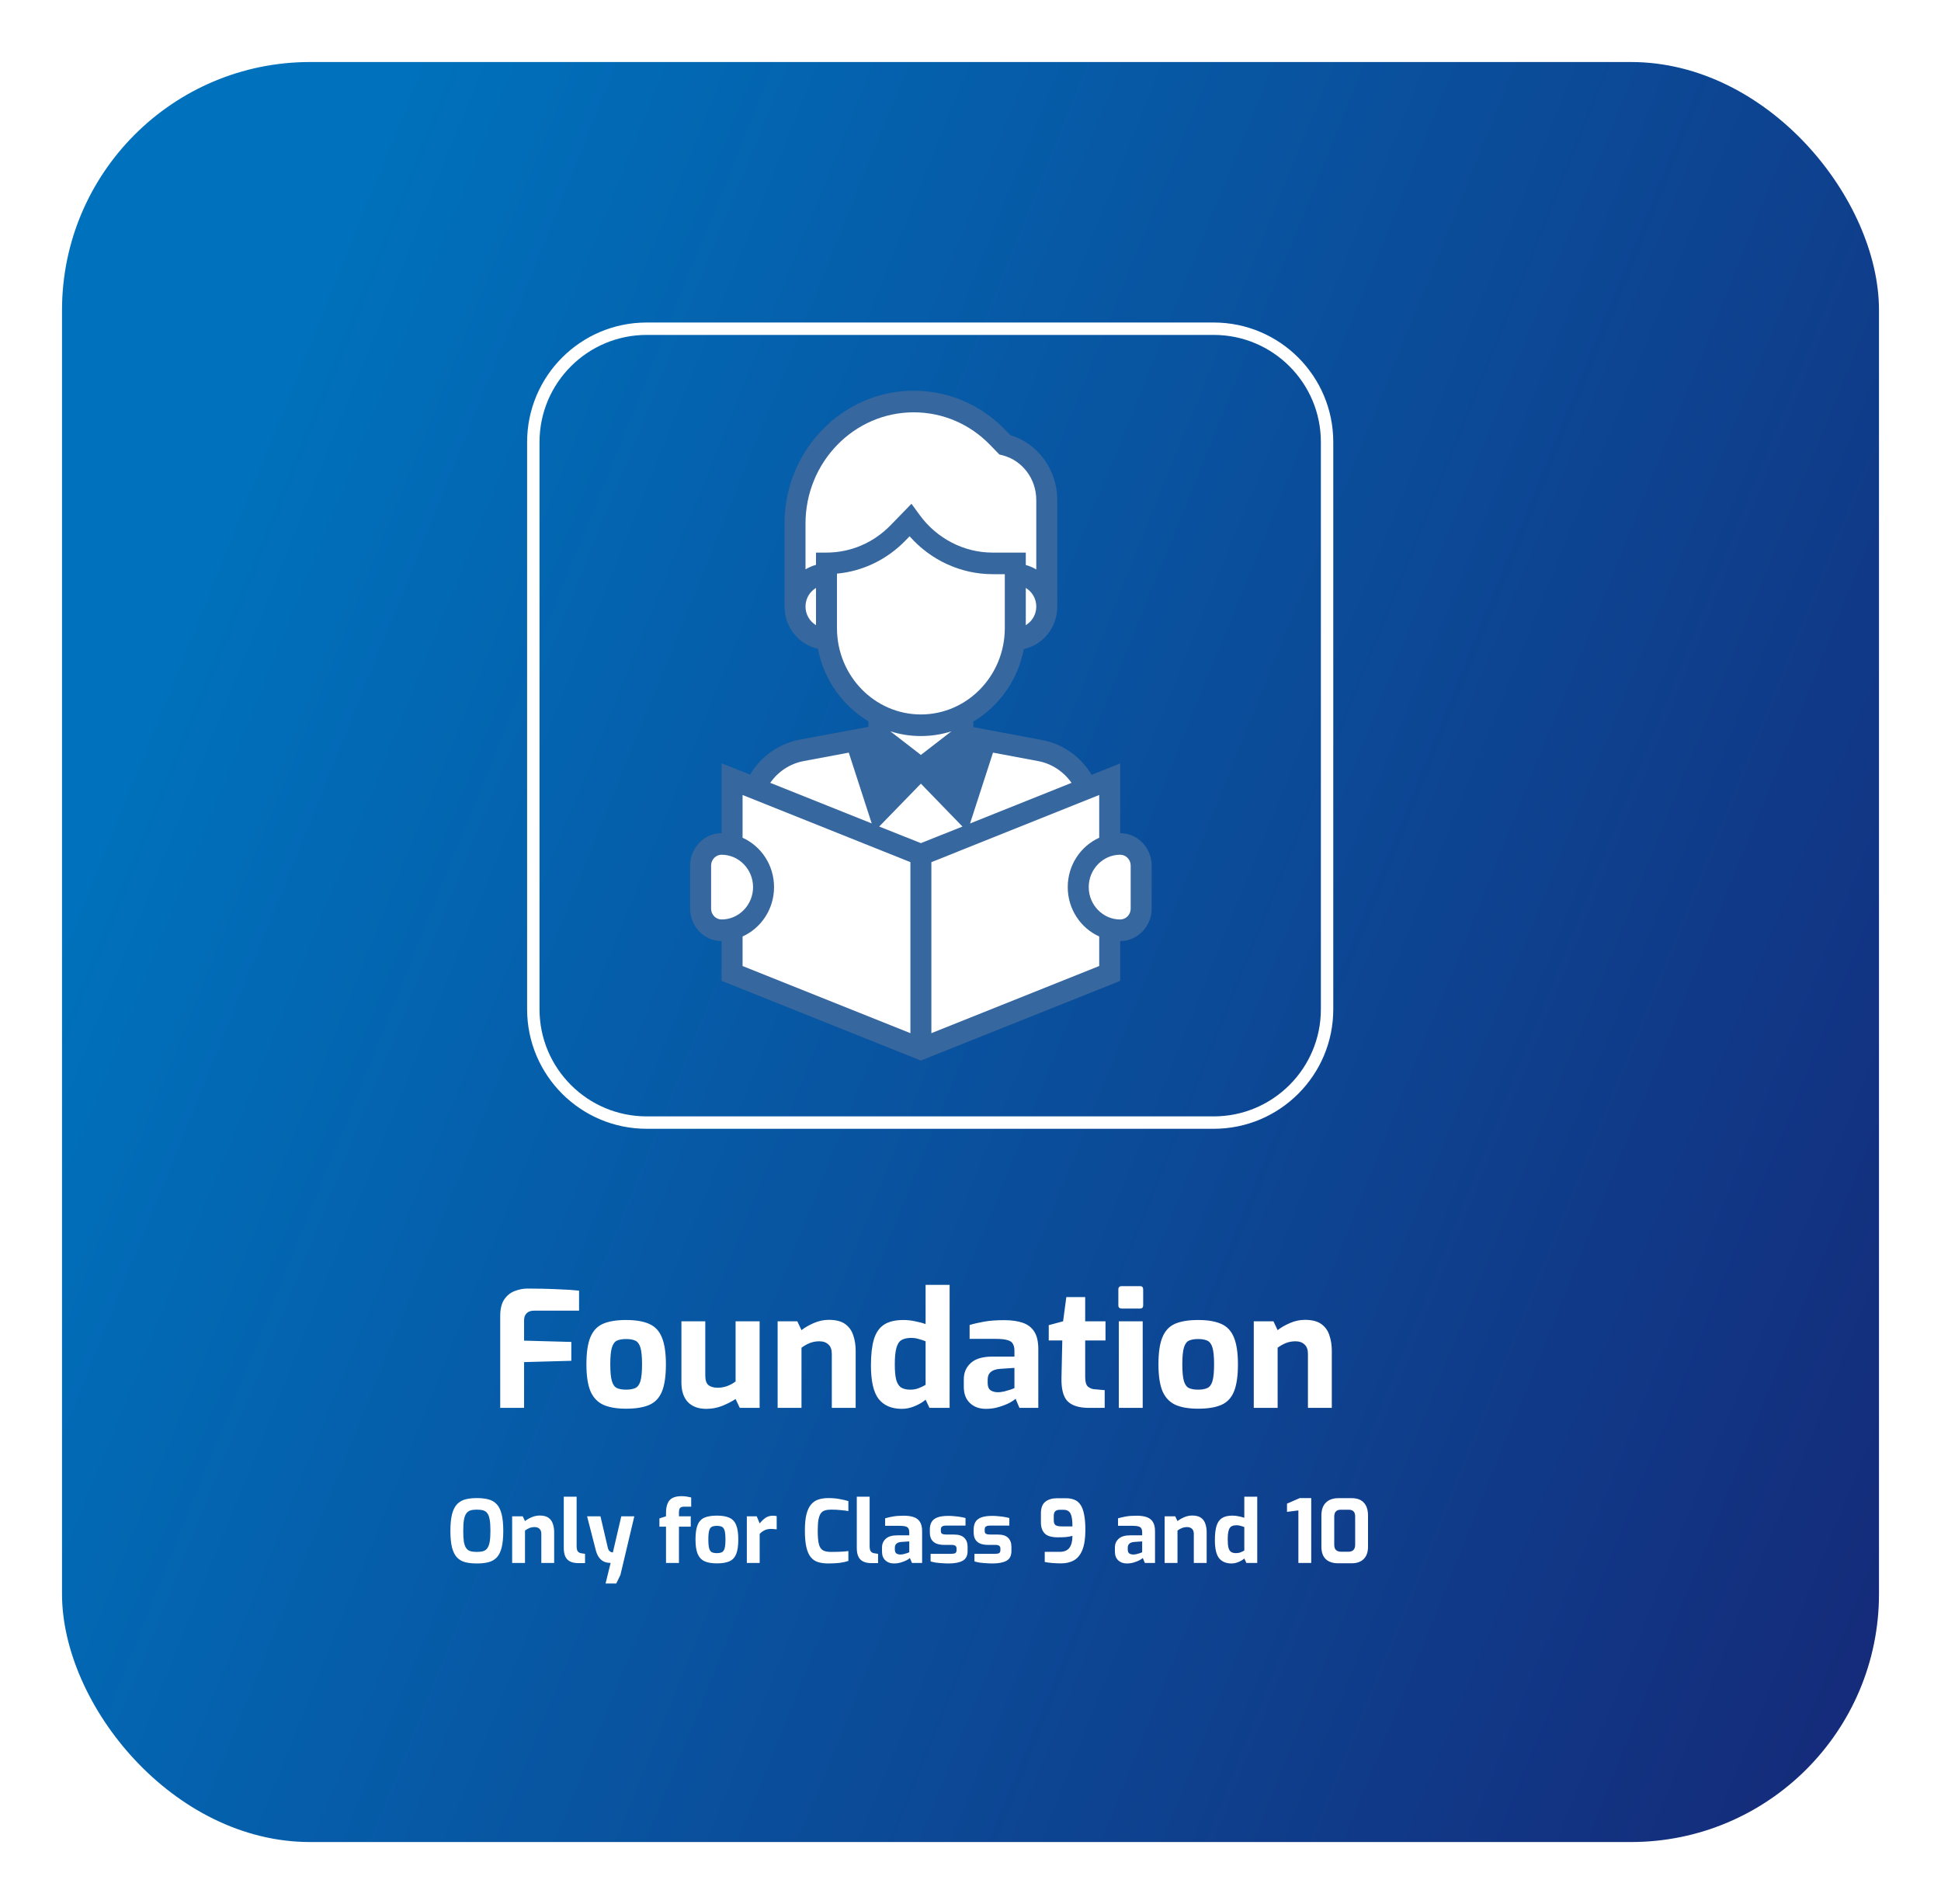 <svg width="313" height="307" viewBox="0 0 313 307" fill="none" xmlns="http://www.w3.org/2000/svg">
<g filter="url(#filter0_d)">
<rect width="293" height="287" rx="40" fill="url(#paint0_linear)"/>
</g>
<path d="M76.9 252.084C76.191 252.084 75.57 252.019 75.038 251.888C74.506 251.748 74.063 251.496 73.708 251.132C73.353 250.759 73.083 250.227 72.896 249.536C72.719 248.845 72.63 247.945 72.63 246.834C72.63 245.723 72.719 244.823 72.896 244.132C73.083 243.432 73.353 242.895 73.708 242.522C74.072 242.149 74.515 241.892 75.038 241.752C75.57 241.612 76.191 241.542 76.9 241.542C77.609 241.542 78.23 241.612 78.762 241.752C79.294 241.892 79.737 242.149 80.092 242.522C80.447 242.895 80.713 243.432 80.89 244.132C81.067 244.823 81.156 245.723 81.156 246.834C81.156 247.945 81.067 248.845 80.89 249.536C80.713 250.227 80.447 250.759 80.092 251.132C79.737 251.496 79.289 251.748 78.748 251.888C78.216 252.019 77.6 252.084 76.9 252.084ZM76.9 250.222C77.311 250.222 77.656 250.18 77.936 250.096C78.225 250.003 78.449 249.835 78.608 249.592C78.776 249.349 78.897 249.009 78.972 248.57C79.047 248.122 79.084 247.543 79.084 246.834C79.084 246.097 79.047 245.504 78.972 245.056C78.897 244.599 78.776 244.253 78.608 244.02C78.44 243.777 78.216 243.614 77.936 243.53C77.656 243.446 77.311 243.404 76.9 243.404C76.489 243.404 76.144 243.446 75.864 243.53C75.593 243.614 75.369 243.777 75.192 244.02C75.024 244.253 74.898 244.599 74.814 245.056C74.739 245.504 74.702 246.097 74.702 246.834C74.702 247.543 74.735 248.122 74.8 248.57C74.875 249.009 74.996 249.349 75.164 249.592C75.332 249.835 75.556 250.003 75.836 250.096C76.116 250.18 76.471 250.222 76.9 250.222ZM82.587 252V244.482H84.295L84.659 245.252C84.939 245.028 85.294 244.823 85.723 244.636C86.152 244.449 86.586 244.356 87.025 244.356C87.641 244.356 88.117 244.477 88.453 244.72C88.789 244.963 89.022 245.289 89.153 245.7C89.293 246.101 89.363 246.549 89.363 247.044V252H87.291V247.31C87.291 246.946 87.193 246.675 86.997 246.498C86.801 246.311 86.54 246.218 86.213 246.218C85.914 246.218 85.634 246.269 85.373 246.372C85.121 246.475 84.883 246.61 84.659 246.778V252H82.587ZM93.265 252.028C92.472 252.028 91.879 251.832 91.487 251.44C91.105 251.048 90.913 250.427 90.913 249.578V241.318H92.985V249.27C92.985 249.69 93.051 249.984 93.181 250.152C93.312 250.311 93.508 250.409 93.769 250.446L94.343 250.53V252.028H93.265ZM97.654 255.318L98.466 252C97.831 252 97.318 251.827 96.926 251.482C96.534 251.137 96.254 250.637 96.086 249.984L94.672 244.482H96.828L98.018 249.564C98.074 249.797 98.158 249.965 98.27 250.068C98.382 250.171 98.489 250.236 98.592 250.264C98.695 250.292 98.774 250.306 98.83 250.306L100.188 244.482H102.288L100.048 253.932L99.376 255.318H97.654ZM107.4 252V246.148H106.336V244.818L107.4 244.482V243.978C107.4 243.026 107.591 242.331 107.974 241.892C108.366 241.453 109.01 241.234 109.906 241.234C110.223 241.234 110.517 241.257 110.788 241.304C111.059 241.351 111.283 241.397 111.46 241.444V242.928H110.312C109.995 242.928 109.775 243.003 109.654 243.152C109.542 243.301 109.486 243.539 109.486 243.866V244.482H111.39V246.148H109.486V252H107.4ZM115.598 252.07C114.767 252.07 114.1 251.953 113.596 251.72C113.092 251.477 112.723 251.076 112.49 250.516C112.266 249.956 112.154 249.191 112.154 248.22C112.154 247.193 112.271 246.405 112.504 245.854C112.737 245.294 113.106 244.907 113.61 244.692C114.114 244.477 114.777 244.37 115.598 244.37C116.429 244.37 117.096 244.482 117.6 244.706C118.113 244.93 118.482 245.322 118.706 245.882C118.939 246.442 119.056 247.221 119.056 248.22C119.056 249.219 118.944 249.998 118.72 250.558C118.496 251.118 118.132 251.51 117.628 251.734C117.124 251.958 116.447 252.07 115.598 252.07ZM115.598 250.418C115.925 250.418 116.191 250.371 116.396 250.278C116.601 250.185 116.751 249.984 116.844 249.676C116.937 249.359 116.984 248.873 116.984 248.22C116.984 247.557 116.937 247.072 116.844 246.764C116.751 246.456 116.601 246.255 116.396 246.162C116.191 246.069 115.925 246.022 115.598 246.022C115.271 246.022 115.005 246.069 114.8 246.162C114.604 246.255 114.459 246.456 114.366 246.764C114.273 247.072 114.226 247.557 114.226 248.22C114.226 248.873 114.273 249.359 114.366 249.676C114.459 249.984 114.604 250.185 114.8 250.278C115.005 250.371 115.271 250.418 115.598 250.418ZM120.431 252V244.482H122.027L122.503 245.63C122.773 245.285 123.077 244.991 123.413 244.748C123.758 244.505 124.164 244.384 124.631 244.384C124.733 244.384 124.836 244.389 124.939 244.398C125.051 244.407 125.153 244.426 125.247 244.454V246.582C125.097 246.563 124.943 246.549 124.785 246.54C124.635 246.521 124.495 246.512 124.365 246.512C123.954 246.512 123.604 246.582 123.315 246.722C123.025 246.853 122.755 247.053 122.503 247.324V252H120.431ZM133.544 252.084C132.947 252.084 132.415 252.014 131.948 251.874C131.481 251.734 131.089 251.477 130.772 251.104C130.455 250.731 130.212 250.199 130.044 249.508C129.876 248.808 129.792 247.903 129.792 246.792C129.792 245.719 129.876 244.841 130.044 244.16C130.221 243.479 130.473 242.947 130.8 242.564C131.127 242.181 131.523 241.915 131.99 241.766C132.457 241.617 132.984 241.542 133.572 241.542C134.263 241.542 134.888 241.598 135.448 241.71C136.017 241.813 136.47 241.92 136.806 242.032V243.642C136.554 243.586 136.171 243.535 135.658 243.488C135.154 243.432 134.603 243.404 134.006 243.404C133.614 243.404 133.278 243.451 132.998 243.544C132.727 243.628 132.508 243.791 132.34 244.034C132.181 244.267 132.06 244.608 131.976 245.056C131.901 245.504 131.864 246.087 131.864 246.806C131.864 247.739 131.925 248.453 132.046 248.948C132.167 249.433 132.382 249.769 132.69 249.956C132.998 250.133 133.437 250.222 134.006 250.222C134.706 250.222 135.28 250.208 135.728 250.18C136.176 250.152 136.535 250.119 136.806 250.082V251.678C136.423 251.809 135.961 251.911 135.42 251.986C134.888 252.051 134.263 252.084 133.544 252.084ZM140.515 252.028C139.722 252.028 139.129 251.832 138.737 251.44C138.355 251.048 138.163 250.427 138.163 249.578V241.318H140.235V249.27C140.235 249.69 140.301 249.984 140.431 250.152C140.562 250.311 140.758 250.409 141.019 250.446L141.593 250.53V252.028H140.515ZM144.148 252.084C143.579 252.084 143.117 251.916 142.762 251.58C142.407 251.244 142.23 250.777 142.23 250.18V249.508C142.23 248.939 142.431 248.472 142.832 248.108C143.233 247.735 143.859 247.548 144.708 247.548H146.626V247.03C146.626 246.797 146.584 246.605 146.5 246.456C146.425 246.297 146.271 246.185 146.038 246.12C145.805 246.045 145.455 246.008 144.988 246.008H142.734V244.804C143.107 244.692 143.532 244.594 144.008 244.51C144.484 244.426 145.063 244.384 145.744 244.384C146.369 244.384 146.901 244.459 147.34 244.608C147.779 244.757 148.115 245.014 148.348 245.378C148.581 245.742 148.698 246.246 148.698 246.89V252H147.06L146.724 251.202C146.64 251.295 146.472 251.412 146.22 251.552C145.968 251.683 145.66 251.804 145.296 251.916C144.941 252.028 144.559 252.084 144.148 252.084ZM145.198 250.642C145.357 250.642 145.539 250.619 145.744 250.572C145.959 250.516 146.15 250.46 146.318 250.404C146.495 250.339 146.598 250.297 146.626 250.278V248.528L145.366 248.612C144.657 248.668 144.302 248.976 144.302 249.536V249.844C144.302 250.143 144.386 250.353 144.554 250.474C144.731 250.586 144.946 250.642 145.198 250.642ZM152.979 252.084C152.662 252.084 152.317 252.07 151.943 252.042C151.579 252.023 151.229 251.991 150.893 251.944C150.557 251.888 150.282 251.823 150.067 251.748V250.53H153.399C153.689 250.53 153.903 250.493 154.043 250.418C154.183 250.334 154.253 250.166 154.253 249.914V249.676C154.253 249.489 154.193 249.345 154.071 249.242C153.95 249.139 153.726 249.088 153.399 249.088H152.223C151.794 249.088 151.407 249.027 151.061 248.906C150.716 248.775 150.441 248.561 150.235 248.262C150.039 247.963 149.941 247.557 149.941 247.044V246.61C149.941 246.134 150.035 245.733 150.221 245.406C150.408 245.079 150.721 244.832 151.159 244.664C151.598 244.496 152.2 244.412 152.965 244.412C153.273 244.412 153.6 244.431 153.945 244.468C154.3 244.496 154.631 244.538 154.939 244.594C155.257 244.65 155.509 244.706 155.695 244.762V245.98H152.545C152.275 245.98 152.069 246.027 151.929 246.12C151.789 246.204 151.719 246.367 151.719 246.61V246.834C151.719 247.077 151.794 247.235 151.943 247.31C152.093 247.385 152.321 247.422 152.629 247.422H153.833C154.599 247.422 155.154 247.599 155.499 247.954C155.854 248.299 156.031 248.78 156.031 249.396V250.068C156.031 250.833 155.765 251.361 155.233 251.65C154.711 251.939 153.959 252.084 152.979 252.084ZM160.048 252.084C159.73 252.084 159.385 252.07 159.012 252.042C158.648 252.023 158.298 251.991 157.962 251.944C157.626 251.888 157.35 251.823 157.136 251.748V250.53H160.468C160.757 250.53 160.972 250.493 161.112 250.418C161.252 250.334 161.322 250.166 161.322 249.914V249.676C161.322 249.489 161.261 249.345 161.14 249.242C161.018 249.139 160.794 249.088 160.468 249.088H159.292C158.862 249.088 158.475 249.027 158.13 248.906C157.784 248.775 157.509 248.561 157.304 248.262C157.108 247.963 157.01 247.557 157.01 247.044V246.61C157.01 246.134 157.103 245.733 157.29 245.406C157.476 245.079 157.789 244.832 158.228 244.664C158.666 244.496 159.268 244.412 160.034 244.412C160.342 244.412 160.668 244.431 161.014 244.468C161.368 244.496 161.7 244.538 162.008 244.594C162.325 244.65 162.577 244.706 162.764 244.762V245.98H159.614C159.343 245.98 159.138 246.027 158.998 246.12C158.858 246.204 158.788 246.367 158.788 246.61V246.834C158.788 247.077 158.862 247.235 159.012 247.31C159.161 247.385 159.39 247.422 159.698 247.422H160.902C161.667 247.422 162.222 247.599 162.568 247.954C162.922 248.299 163.1 248.78 163.1 249.396V250.068C163.1 250.833 162.834 251.361 162.302 251.65C161.779 251.939 161.028 252.084 160.048 252.084ZM171.103 252.07C170.646 252.07 170.184 252.051 169.717 252.014C169.26 251.977 168.845 251.921 168.471 251.846V250.208H170.907C171.607 250.208 172.121 249.993 172.447 249.564C172.774 249.125 172.937 248.481 172.937 247.632C172.62 247.725 172.265 247.791 171.873 247.828C171.491 247.856 171.066 247.87 170.599 247.87C169.573 247.87 168.859 247.66 168.457 247.24C168.056 246.811 167.855 246.227 167.855 245.49V244.006C167.855 243.129 168.093 242.503 168.569 242.13C169.045 241.757 169.661 241.57 170.417 241.57H171.915C172.419 241.57 172.863 241.649 173.245 241.808C173.637 241.957 173.964 242.223 174.225 242.606C174.487 242.979 174.683 243.497 174.813 244.16C174.953 244.823 175.023 245.663 175.023 246.68C175.023 248.033 174.865 249.102 174.547 249.886C174.239 250.67 173.791 251.23 173.203 251.566C172.625 251.902 171.925 252.07 171.103 252.07ZM171.187 246.106H172.937C172.937 245.397 172.886 244.851 172.783 244.468C172.681 244.076 172.522 243.805 172.307 243.656C172.102 243.507 171.836 243.432 171.509 243.432H170.879C170.581 243.432 170.347 243.507 170.179 243.656C170.011 243.805 169.927 244.062 169.927 244.426V245.098C169.927 245.509 170.025 245.779 170.221 245.91C170.427 246.041 170.749 246.106 171.187 246.106ZM181.705 252.084C181.135 252.084 180.673 251.916 180.319 251.58C179.964 251.244 179.787 250.777 179.787 250.18V249.508C179.787 248.939 179.987 248.472 180.389 248.108C180.79 247.735 181.415 247.548 182.265 247.548H184.183V247.03C184.183 246.797 184.141 246.605 184.057 246.456C183.982 246.297 183.828 246.185 183.595 246.12C183.361 246.045 183.011 246.008 182.545 246.008H180.291V244.804C180.664 244.692 181.089 244.594 181.565 244.51C182.041 244.426 182.619 244.384 183.301 244.384C183.926 244.384 184.458 244.459 184.897 244.608C185.335 244.757 185.671 245.014 185.905 245.378C186.138 245.742 186.255 246.246 186.255 246.89V252H184.617L184.281 251.202C184.197 251.295 184.029 251.412 183.777 251.552C183.525 251.683 183.217 251.804 182.853 251.916C182.498 252.028 182.115 252.084 181.705 252.084ZM182.755 250.642C182.913 250.642 183.095 250.619 183.301 250.572C183.515 250.516 183.707 250.46 183.875 250.404C184.052 250.339 184.155 250.297 184.183 250.278V248.528L182.923 248.612C182.213 248.668 181.859 248.976 181.859 249.536V249.844C181.859 250.143 181.943 250.353 182.111 250.474C182.288 250.586 182.503 250.642 182.755 250.642ZM187.806 252V244.482H189.514L189.878 245.252C190.158 245.028 190.512 244.823 190.942 244.636C191.371 244.449 191.805 244.356 192.244 244.356C192.86 244.356 193.336 244.477 193.672 244.72C194.008 244.963 194.241 245.289 194.372 245.7C194.512 246.101 194.582 246.549 194.582 247.044V252H192.51V247.31C192.51 246.946 192.412 246.675 192.216 246.498C192.02 246.311 191.758 246.218 191.432 246.218C191.133 246.218 190.853 246.269 190.592 246.372C190.34 246.475 190.102 246.61 189.878 246.778V252H187.806ZM198.596 252.084C197.709 252.084 197.037 251.799 196.58 251.23C196.132 250.651 195.908 249.681 195.908 248.318C195.908 247.394 195.992 246.643 196.16 246.064C196.337 245.476 196.631 245.047 197.042 244.776C197.453 244.505 198.017 244.37 198.736 244.37C199.072 244.37 199.408 244.407 199.744 244.482C200.089 244.547 200.393 244.627 200.654 244.72V241.318H202.74V252H200.99L200.654 251.286C200.411 251.501 200.099 251.687 199.716 251.846C199.343 252.005 198.969 252.084 198.596 252.084ZM199.324 250.418C199.604 250.418 199.856 250.371 200.08 250.278C200.313 250.185 200.505 250.091 200.654 249.998V246.218C200.477 246.143 200.281 246.078 200.066 246.022C199.861 245.957 199.641 245.924 199.408 245.924C199.063 245.924 198.783 245.985 198.568 246.106C198.363 246.227 198.213 246.456 198.12 246.792C198.027 247.119 197.98 247.595 197.98 248.22C197.98 248.808 198.022 249.261 198.106 249.578C198.199 249.895 198.344 250.115 198.54 250.236C198.736 250.357 198.997 250.418 199.324 250.418ZM209.373 252V243.53L207.539 243.768V242.438L209.597 241.542H211.445V252H209.373ZM215.8 252.056C214.932 252.056 214.26 251.832 213.784 251.384C213.318 250.927 213.084 250.259 213.084 249.382V244.342C213.084 243.437 213.327 242.746 213.812 242.27C214.298 241.794 214.965 241.556 215.814 241.556H217.97C218.848 241.556 219.506 241.803 219.944 242.298C220.383 242.783 220.602 243.465 220.602 244.342V249.382C220.602 250.25 220.369 250.913 219.902 251.37C219.445 251.827 218.801 252.056 217.97 252.056H215.8ZM216.29 250.194H217.41C218.157 250.194 218.53 249.821 218.53 249.074V244.538C218.53 244.127 218.437 243.838 218.25 243.67C218.064 243.502 217.812 243.418 217.494 243.418H216.22C215.511 243.418 215.156 243.791 215.156 244.538V249.06C215.156 249.461 215.254 249.751 215.45 249.928C215.646 250.105 215.926 250.194 216.29 250.194Z" fill="white"/>
<path d="M80.664 227V212.154C80.664 211.01 80.889 210.117 81.34 209.476C81.791 208.835 82.354 208.393 83.03 208.15C83.706 207.89 84.382 207.76 85.058 207.76C85.682 207.76 86.453 207.769 87.372 207.786C88.308 207.803 89.296 207.838 90.336 207.89C91.393 207.925 92.407 207.994 93.378 208.098V211.322H86.124C85.587 211.322 85.179 211.469 84.902 211.764C84.642 212.041 84.512 212.405 84.512 212.856V216.158L92.13 216.366V219.408L84.512 219.616V227H80.664ZM100.96 227.13C99.417 227.13 98.178 226.913 97.242 226.48C96.306 226.029 95.621 225.284 95.188 224.244C94.772 223.204 94.564 221.783 94.564 219.98C94.564 218.073 94.781 216.609 95.214 215.586C95.647 214.546 96.332 213.827 97.268 213.428C98.204 213.029 99.435 212.83 100.96 212.83C102.503 212.83 103.742 213.038 104.678 213.454C105.631 213.87 106.316 214.598 106.732 215.638C107.165 216.678 107.382 218.125 107.382 219.98C107.382 221.835 107.174 223.282 106.758 224.322C106.342 225.362 105.666 226.09 104.73 226.506C103.794 226.922 102.537 227.13 100.96 227.13ZM100.96 224.062C101.567 224.062 102.061 223.975 102.442 223.802C102.823 223.629 103.101 223.256 103.274 222.684C103.447 222.095 103.534 221.193 103.534 219.98C103.534 218.749 103.447 217.848 103.274 217.276C103.101 216.704 102.823 216.331 102.442 216.158C102.061 215.985 101.567 215.898 100.96 215.898C100.353 215.898 99.859 215.985 99.478 216.158C99.114 216.331 98.845 216.704 98.672 217.276C98.499 217.848 98.412 218.749 98.412 219.98C98.412 221.193 98.499 222.095 98.672 222.684C98.845 223.256 99.114 223.629 99.478 223.802C99.859 223.975 100.353 224.062 100.96 224.062ZM113.887 227.156C112.622 227.156 111.634 226.792 110.923 226.064C110.23 225.319 109.883 224.27 109.883 222.918V213.038H113.731V221.774C113.731 222.554 113.913 223.083 114.277 223.36C114.641 223.62 115.135 223.75 115.759 223.75C116.244 223.75 116.738 223.663 117.241 223.49C117.761 223.299 118.22 223.048 118.619 222.736V213.038H122.493V227H119.295L118.619 225.57C117.978 225.986 117.25 226.359 116.435 226.688C115.638 227 114.788 227.156 113.887 227.156ZM125.398 227V213.038H128.57L129.246 214.468C129.766 214.052 130.425 213.671 131.222 213.324C132.019 212.977 132.825 212.804 133.64 212.804C134.784 212.804 135.668 213.029 136.292 213.48C136.916 213.931 137.349 214.537 137.592 215.3C137.852 216.045 137.982 216.877 137.982 217.796V227H134.134V218.29C134.134 217.614 133.952 217.111 133.588 216.782C133.224 216.435 132.739 216.262 132.132 216.262C131.577 216.262 131.057 216.357 130.572 216.548C130.104 216.739 129.662 216.99 129.246 217.302V227H125.398ZM145.437 227.156C143.79 227.156 142.542 226.627 141.693 225.57C140.861 224.495 140.445 222.693 140.445 220.162C140.445 218.446 140.601 217.051 140.913 215.976C141.242 214.884 141.788 214.087 142.551 213.584C143.314 213.081 144.362 212.83 145.697 212.83C146.321 212.83 146.945 212.899 147.569 213.038C148.21 213.159 148.774 213.307 149.259 213.48V207.162H153.133V227H149.883L149.259 225.674C148.808 226.073 148.228 226.419 147.517 226.714C146.824 227.009 146.13 227.156 145.437 227.156ZM146.789 224.062C147.309 224.062 147.777 223.975 148.193 223.802C148.626 223.629 148.982 223.455 149.259 223.282V216.262C148.93 216.123 148.566 216.002 148.167 215.898C147.786 215.777 147.378 215.716 146.945 215.716C146.304 215.716 145.784 215.829 145.385 216.054C145.004 216.279 144.726 216.704 144.553 217.328C144.38 217.935 144.293 218.819 144.293 219.98C144.293 221.072 144.371 221.913 144.527 222.502C144.7 223.091 144.969 223.499 145.333 223.724C145.697 223.949 146.182 224.062 146.789 224.062ZM158.983 227.156C157.926 227.156 157.068 226.844 156.409 226.22C155.75 225.596 155.421 224.729 155.421 223.62V222.372C155.421 221.315 155.794 220.448 156.539 219.772C157.284 219.079 158.446 218.732 160.023 218.732H163.585V217.77C163.585 217.337 163.507 216.981 163.351 216.704C163.212 216.409 162.926 216.201 162.493 216.08C162.06 215.941 161.41 215.872 160.543 215.872H156.357V213.636C157.05 213.428 157.839 213.246 158.723 213.09C159.607 212.934 160.682 212.856 161.947 212.856C163.108 212.856 164.096 212.995 164.911 213.272C165.726 213.549 166.35 214.026 166.783 214.702C167.216 215.378 167.433 216.314 167.433 217.51V227H164.391L163.767 225.518C163.611 225.691 163.299 225.908 162.831 226.168C162.363 226.411 161.791 226.636 161.115 226.844C160.456 227.052 159.746 227.156 158.983 227.156ZM160.933 224.478C161.228 224.478 161.566 224.435 161.947 224.348C162.346 224.244 162.701 224.14 163.013 224.036C163.342 223.915 163.533 223.837 163.585 223.802V220.552L161.245 220.708C159.928 220.812 159.269 221.384 159.269 222.424V222.996C159.269 223.551 159.425 223.941 159.737 224.166C160.066 224.374 160.465 224.478 160.933 224.478ZM175.618 227C174.006 227 172.845 226.636 172.134 225.908C171.441 225.18 171.12 223.889 171.172 222.034L171.302 216.132H169.118V213.662L171.432 213.038L171.952 209.138H174.994V213.038H178.27V216.132H174.994V222.008C174.994 222.771 175.133 223.282 175.41 223.542C175.687 223.785 176.008 223.932 176.372 223.984L178.14 224.14V227H175.618ZM180.888 210.984C180.524 210.984 180.342 210.811 180.342 210.464V207.916C180.342 207.552 180.524 207.37 180.888 207.37H183.852C184.181 207.37 184.346 207.552 184.346 207.916V210.464C184.346 210.811 184.181 210.984 183.852 210.984H180.888ZM180.42 227V213.038H184.268V227H180.42ZM193.204 227.13C191.662 227.13 190.422 226.913 189.486 226.48C188.55 226.029 187.866 225.284 187.432 224.244C187.016 223.204 186.808 221.783 186.808 219.98C186.808 218.073 187.025 216.609 187.458 215.586C187.892 214.546 188.576 213.827 189.512 213.428C190.448 213.029 191.679 212.83 193.204 212.83C194.747 212.83 195.986 213.038 196.922 213.454C197.876 213.87 198.56 214.598 198.976 215.638C199.41 216.678 199.626 218.125 199.626 219.98C199.626 221.835 199.418 223.282 199.002 224.322C198.586 225.362 197.91 226.09 196.974 226.506C196.038 226.922 194.782 227.13 193.204 227.13ZM193.204 224.062C193.811 224.062 194.305 223.975 194.686 223.802C195.068 223.629 195.345 223.256 195.518 222.684C195.692 222.095 195.778 221.193 195.778 219.98C195.778 218.749 195.692 217.848 195.518 217.276C195.345 216.704 195.068 216.331 194.686 216.158C194.305 215.985 193.811 215.898 193.204 215.898C192.598 215.898 192.104 215.985 191.722 216.158C191.358 216.331 191.09 216.704 190.916 217.276C190.743 217.848 190.656 218.749 190.656 219.98C190.656 221.193 190.743 222.095 190.916 222.684C191.09 223.256 191.358 223.629 191.722 223.802C192.104 223.975 192.598 224.062 193.204 224.062ZM202.179 227V213.038H205.351L206.027 214.468C206.547 214.052 207.206 213.671 208.003 213.324C208.801 212.977 209.607 212.804 210.421 212.804C211.565 212.804 212.449 213.029 213.073 213.48C213.697 213.931 214.131 214.537 214.373 215.3C214.633 216.045 214.763 216.877 214.763 217.796V227H210.915V218.29C210.915 217.614 210.733 217.111 210.369 216.782C210.005 216.435 209.52 216.262 208.913 216.262C208.359 216.262 207.839 216.357 207.353 216.548C206.885 216.739 206.443 216.99 206.027 217.302V227H202.179Z" fill="white"/>
<path d="M180.639 134.333V123.089L176.029 124.938L176.008 124.916L175.902 124.72C174.126 121.893 171.272 119.914 168.058 119.327L156.958 117.239V116.348C161.102 113.868 164.147 109.649 165.098 104.647C168.164 103.995 170.49 101.189 170.49 97.84V80.616C170.49 75.766 167.403 71.525 162.92 70.155L162.074 69.285C158.121 65.218 152.898 63 147.337 63C135.856 63 126.511 72.613 126.511 84.422V97.797C126.511 101.146 128.836 103.951 131.902 104.604C132.854 109.606 135.898 113.825 140.043 116.304V117.196L128.942 119.262C125.728 119.871 122.874 121.828 121.098 124.655L120.992 124.916L116.362 123.068V134.333C113.571 134.333 111.287 136.682 111.287 139.553V146.512C111.287 149.383 113.571 151.731 116.362 151.731V158.147L148.5 171L180.639 158.147V151.731C183.43 151.731 185.713 149.383 185.713 146.512V139.553C185.713 136.682 183.43 134.333 180.639 134.333Z" fill="#37679F"/>
<path d="M160.129 121.35L167.445 122.72C169.601 123.133 171.504 124.394 172.794 126.221L156.429 132.767L160.129 121.35Z" fill="white"/>
<path d="M143.573 117.913C145.138 118.414 146.787 118.675 148.5 118.675C150.212 118.675 151.862 118.414 153.426 117.913L148.5 121.719L143.573 117.913Z" fill="white"/>
<path d="M145.921 124.09L142.474 127.635L140.233 120.719L141.311 120.523L145.921 124.09Z" fill="#37679F"/>
<path d="M155.689 120.523L156.767 120.719L154.526 127.635L151.08 124.09L155.689 120.523Z" fill="#37679F"/>
<path d="M165.415 100.798V94.795C166.43 95.404 167.107 96.513 167.107 97.797C167.107 99.08 166.43 100.189 165.415 100.798Z" fill="white"/>
<path d="M131.585 100.798C130.57 100.189 129.894 99.08 129.894 97.797C129.894 96.513 130.57 95.404 131.585 94.795V100.798Z" fill="white"/>
<path d="M131.585 89.097V91.076C130.993 91.229 130.422 91.49 129.894 91.794V84.422C129.894 74.526 137.717 66.48 147.337 66.48C151.989 66.48 156.387 68.35 159.664 71.743L161.165 73.287L161.63 73.395C164.865 74.222 167.107 77.201 167.107 80.616V91.816C166.578 91.511 166.007 91.251 165.415 91.098V89.097H160.045C155.456 89.097 151.08 86.836 148.331 83.073L146.978 81.225L143.616 84.683C140.846 87.532 137.167 89.097 133.255 89.097H131.585Z" fill="white"/>
<path d="M134.968 101.276V92.49C139.154 92.099 143.024 90.228 146.026 87.14L146.681 86.466C150.064 90.315 154.949 92.577 160.044 92.577H162.032V101.276C162.032 108.953 155.964 115.195 148.5 115.195C141.036 115.195 134.968 108.953 134.968 101.276Z" fill="white"/>
<path d="M129.555 122.72L136.871 121.35L140.571 132.767L124.206 126.221C125.474 124.394 127.398 123.133 129.555 122.72Z" fill="white"/>
<path d="M114.67 146.512V139.553C114.67 138.596 115.431 137.813 116.361 137.813C119.152 137.813 121.436 140.161 121.436 143.032C121.436 145.903 119.152 148.252 116.361 148.252C115.431 148.252 114.67 147.469 114.67 146.512Z" fill="white"/>
<path d="M146.809 166.585L119.745 155.755V150.992C122.726 149.644 124.819 146.599 124.819 143.032C124.819 139.466 122.726 136.421 119.745 135.072V128.178L146.809 139.009V166.585Z" fill="white"/>
<path d="M141.776 133.267L148.5 126.352L155.203 133.267L148.5 135.942L141.776 133.267Z" fill="white"/>
<path d="M177.255 155.755L150.191 166.585V139.009L177.255 128.178V135.072C174.274 136.421 172.181 139.466 172.181 143.032C172.181 146.599 174.274 149.644 177.255 150.992V155.755Z" fill="white"/>
<path d="M182.33 146.512C182.33 147.469 181.569 148.252 180.638 148.252C177.847 148.252 175.564 145.903 175.564 143.032C175.564 140.161 177.847 137.813 180.638 137.813C181.569 137.813 182.33 138.596 182.33 139.553V146.512Z" fill="white"/>
<path d="M104.286 53H195.717C205.816 53 214 61.189 214 71.279V162.721C214 172.821 205.816 181 195.717 181H104.286C94.187 181 86 172.811 86 162.721V71.289C86 61.189 94.187 53 104.286 53Z" stroke="white" stroke-width="2"/>
<defs>
<filter id="filter0_d" x="0" y="0" width="313" height="307" filterUnits="userSpaceOnUse" color-interpolation-filters="sRGB">
<feFlood flood-opacity="0" result="BackgroundImageFix"/>
<feColorMatrix in="SourceAlpha" type="matrix" values="0 0 0 0 0 0 0 0 0 0 0 0 0 0 0 0 0 0 127 0"/>
<feOffset dx="10" dy="10"/>
<feGaussianBlur stdDeviation="5"/>
<feColorMatrix type="matrix" values="0 0 0 0 0 0 0 0 0 0 0 0 0 0 0 0 0 0 0.25 0"/>
<feBlend mode="normal" in2="BackgroundImageFix" result="effect1_dropShadow"/>
<feBlend mode="normal" in="SourceGraphic" in2="effect1_dropShadow" result="shape"/>
</filter>
<linearGradient id="paint0_linear" x1="44.959" y1="27.149" x2="436.176" y2="185.293" gradientUnits="userSpaceOnUse">
<stop stop-color="#0071BC"/>
<stop offset="1" stop-color="#1B1464"/>
</linearGradient>
</defs>
</svg>
